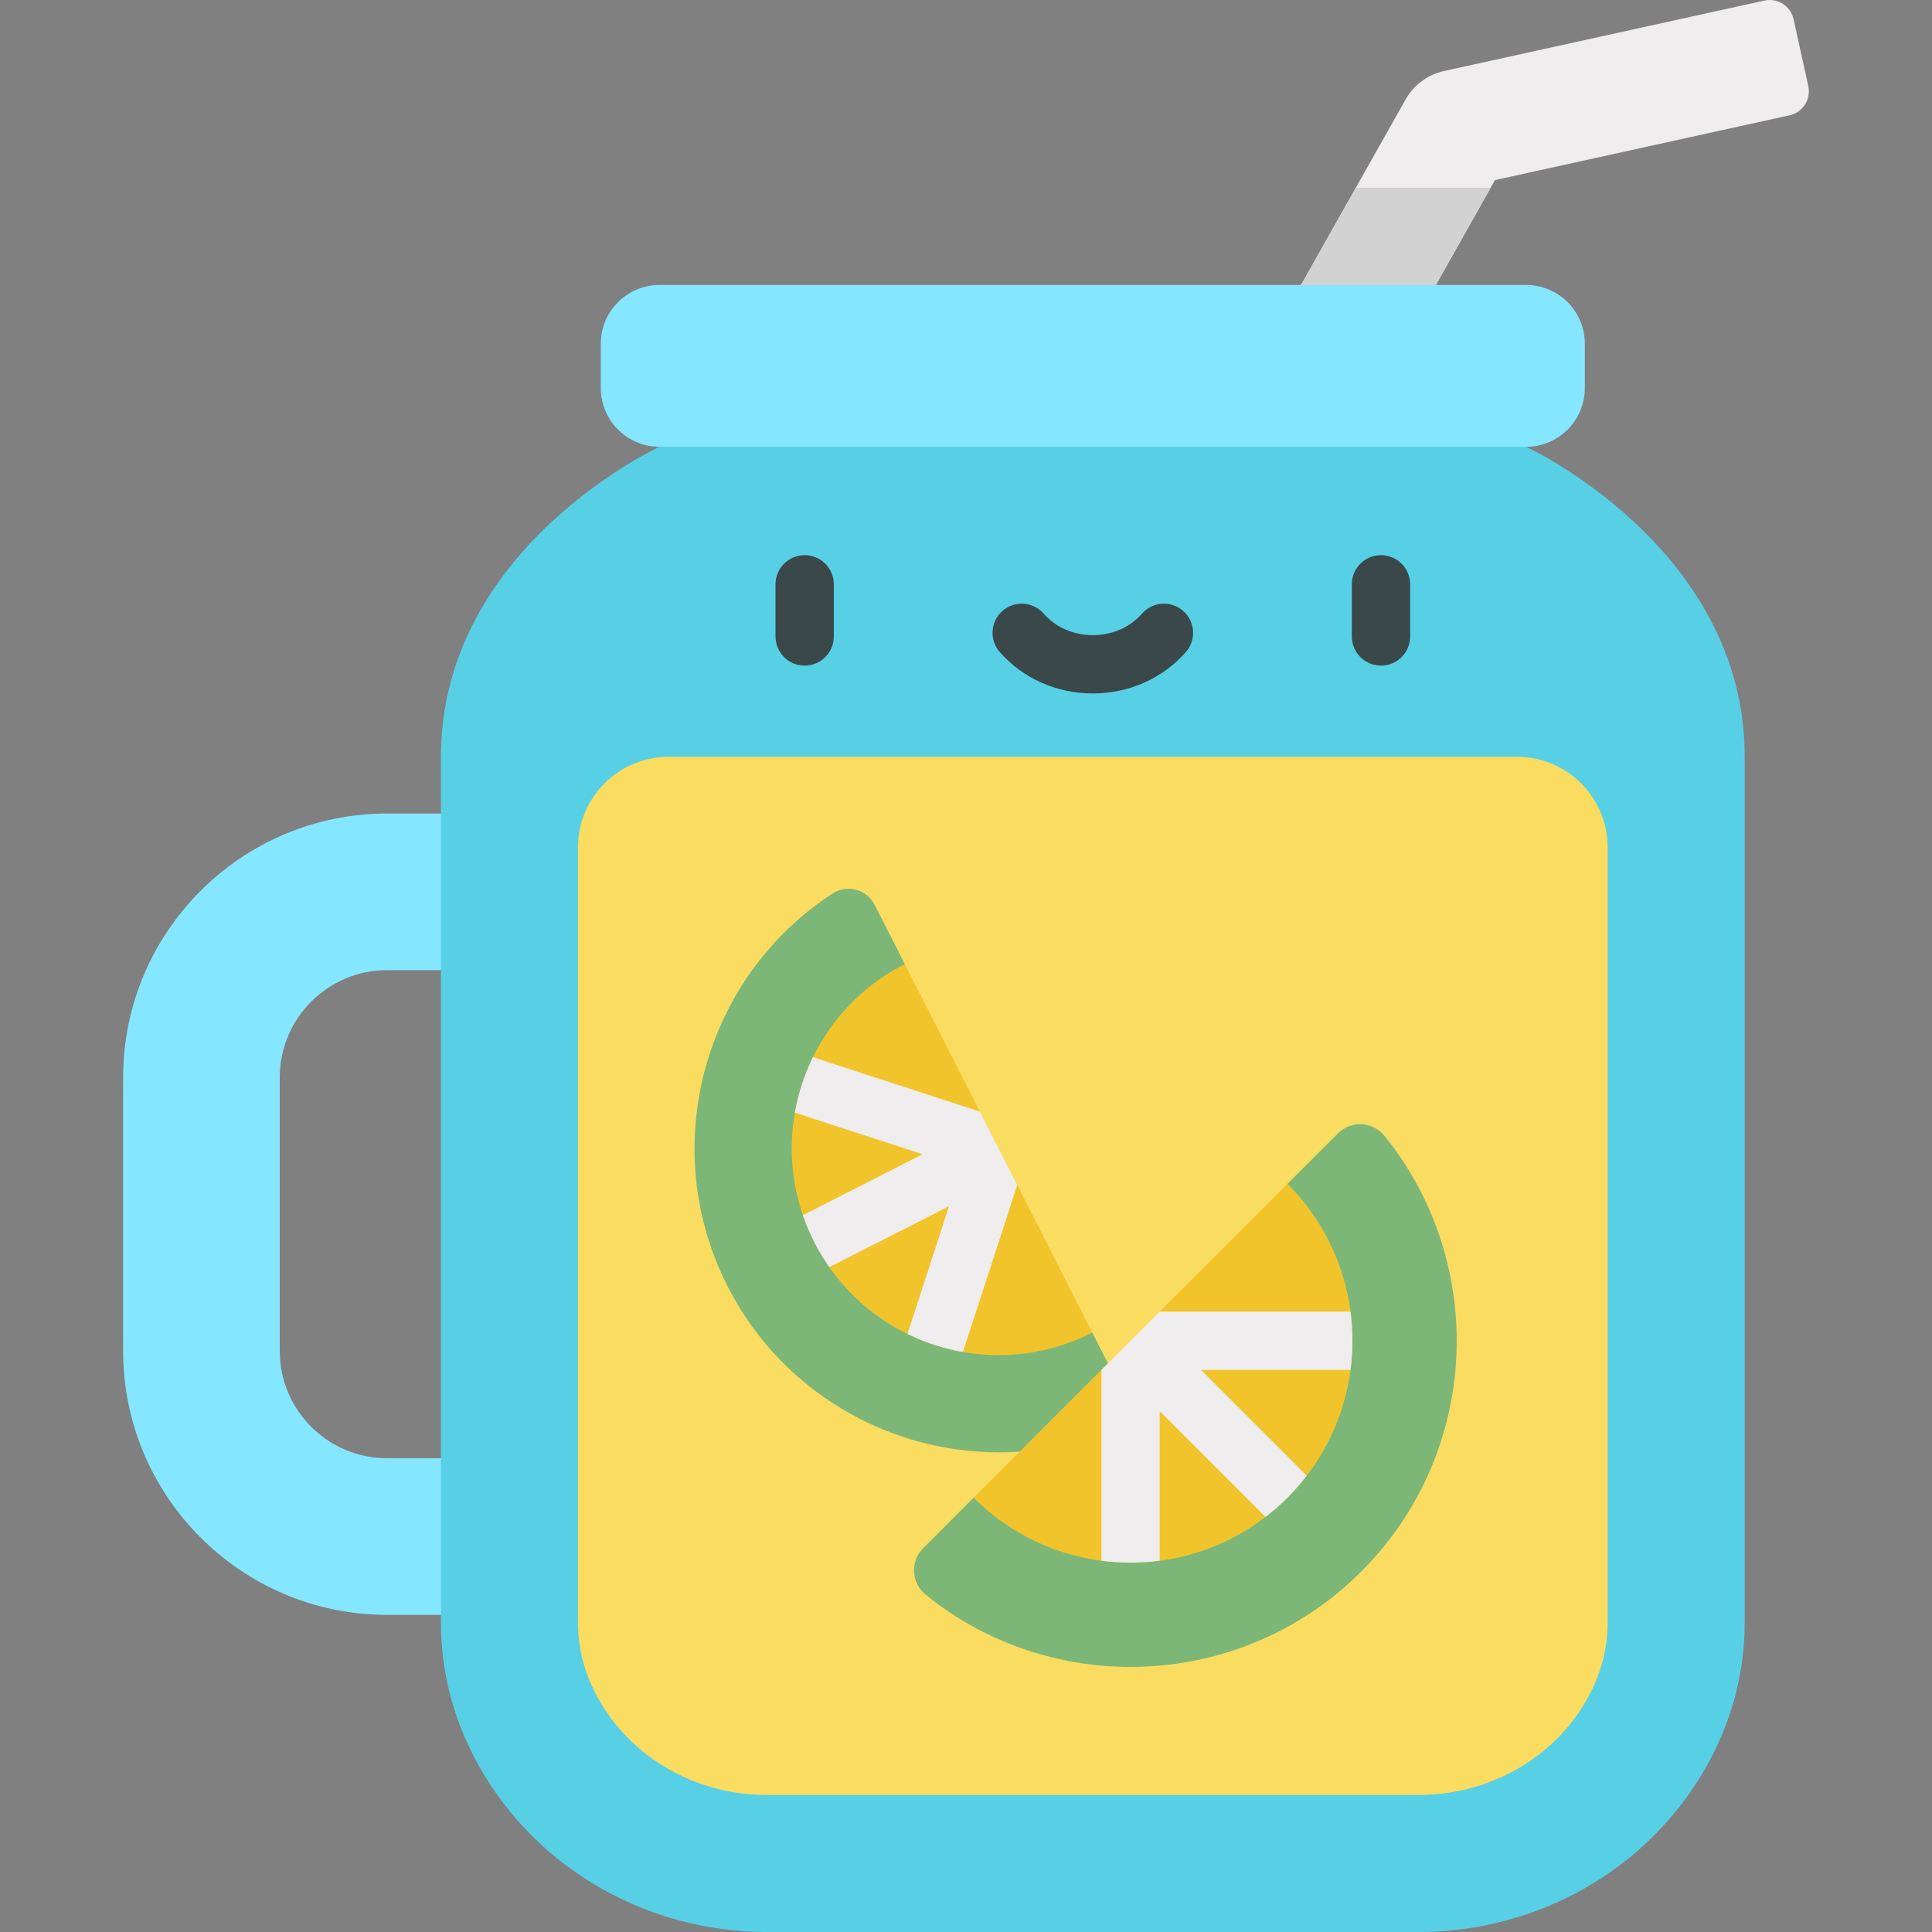 <?xml version="1.0" encoding="iso-8859-1"?>
<!-- Generator: Adobe Illustrator 19.0.0, SVG Export Plug-In . SVG Version: 6.00 Build 0)  -->
<svg version="1.1" id="Capa_1" xmlns="http://www.w3.org/2000/svg" xmlns:xlink="http://www.w3.org/1999/xlink" x="0px" y="0px"
	 viewBox="0 0 512 512" style="enable-background:new 0 0 512 512;" xml:space="preserve">
<rect x="0" y="0" width="512" height="512" fill="#808080" stroke="none"/>
<path style="fill:#85E7FF;" d="M177.896,427.955h-75.323c-38.565,0-69.94-31.375-69.94-69.94v-72.48
	c0-38.565,31.375-69.94,69.94-69.94h75.323c11.461,0,20.752,9.291,20.752,20.752s-9.291,20.752-20.752,20.752h-75.323
	c-15.68,0-28.436,12.757-28.436,28.436v72.48c0,15.68,12.757,28.436,28.436,28.436h75.323c11.461,0,20.752,9.29,20.752,20.752
	C198.648,418.664,189.356,427.955,177.896,427.955z"/>
<path style="fill:#EFEDEE;" d="M479.213,22.801l-3.89-17.689c-0.772-3.51-4.243-5.73-7.753-4.958l-84.867,18.663
	c-4.326,0.951-8.041,3.7-10.216,7.558l-33.143,58.797l27.117,15.285l29.726-52.733l78.069-17.168
	C477.766,29.782,479.986,26.31,479.213,22.801z"/>
<polygon style="fill:#D2D2D2;" points="395.035,49.766 359.301,49.766 339.344,85.17 366.461,100.456 "/>
<path style="fill:#85E7FF;" d="M404.427,75.52H174.791c-8.6,0-15.572,6.972-15.572,15.572v11.742c0,8.6,6.972,15.572,15.572,15.572
	l114.818,26.286l114.818-26.286c8.6,0,15.572-6.972,15.572-15.572V91.092C419.999,82.491,413.028,75.52,404.427,75.52z"/>
<path style="fill:#57D0E6;" d="M174.791,118.407c0,0-57.94,26.631-57.94,82.143v229.308c0,14.869,4.157,27.667,10.244,38.434
	c15.428,27.292,44.81,43.708,76.16,43.708h172.71c31.35,0,60.732-16.417,76.159-43.709c6.087-10.768,10.244-23.565,10.244-38.434
	V200.549c0-55.511-57.94-82.143-57.94-82.143L174.791,118.407L174.791,118.407z"/>
<path style="fill:#FADC60;" d="M402.009,200.549h-224.8c-13.279,0-24.043,10.764-24.043,24.043v205.265
	c0,7.24,1.813,13.966,5.542,20.563c8.809,15.584,25.878,25.264,44.545,25.264h172.71c18.668,0,35.736-9.681,44.545-25.263
	c3.73-6.598,5.542-13.325,5.542-20.564V224.592C426.053,211.314,415.287,200.549,402.009,200.549z"/>
<g>
	<path style="fill:#3A484A;" d="M213.245,176.396c-4.267,0-7.726-3.459-7.726-7.726v-13.821c0-4.267,3.459-7.726,7.726-7.726
		c4.267,0,7.726,3.459,7.726,7.726v13.821C220.972,172.937,217.512,176.396,213.245,176.396z"/>
	<path style="fill:#3A484A;" d="M365.974,176.396c-4.267,0-7.726-3.459-7.726-7.726v-13.821c0-4.267,3.459-7.726,7.726-7.726
		c4.267,0,7.726,3.459,7.726,7.726v13.821C373.7,172.937,370.241,176.396,365.974,176.396z"/>
	<path style="fill:#3A484A;" d="M289.609,183.774c-9.576,0-18.566-4.002-24.666-10.981c-2.808-3.213-2.481-8.094,0.732-10.902
		c3.212-2.807,8.092-2.481,10.902,0.732c3.165,3.621,7.914,5.697,13.031,5.697c5.116,0,9.865-2.077,13.031-5.698
		c2.808-3.213,7.689-3.54,10.902-0.732c3.213,2.808,3.541,7.689,0.731,10.902C308.174,179.772,299.185,183.774,289.609,183.774z"/>
</g>
<path style="fill:#7CB777;" d="M297.478,368.879l-8.005-15.731l-60.284-52.24l10.588-45.431l-8.005-15.721
	c-2.102-4.121-7.294-5.46-11.167-2.946c-34.047,22.169-46.626,67.044-27.794,104.048c18.832,37.014,62.522,53.25,100.474,38.766
	C297.602,377.985,299.569,372.989,297.478,368.879z"/>
<path style="fill:#F2C42C;" d="M289.473,353.148c-26.97,13.722-59.957,2.988-73.679-23.983
	c-13.732-26.97-2.988-59.957,23.983-73.689L289.473,353.148z"/>
<path style="fill:#EFEDEE;" d="M215.791,329.166c1.19,2.339,2.533,4.546,3.997,6.635l31.717-16.141l-11.016,33.846
	c4.647,2.276,9.597,3.887,14.695,4.782c0.284-0.875,10.91-33.52,14.398-44.236l-9.911-19.477
	c-13.263-4.316-40.201-13.084-44.236-14.398c-2.276,4.647-3.887,9.597-4.782,14.694l33.846,11.016l-31.717,16.141
	C213.607,324.443,214.601,326.828,215.791,329.166z"/>
<path style="fill:#7CB777;" d="M366.943,301.062c-3.111-3.863-8.86-4.213-12.362-0.711l-13.392,13.392l-16.044,53.909L258.032,396.9
	l-13.382,13.392c-3.513,3.503-3.152,9.251,0.701,12.362c33.924,27.382,83.898,25.322,115.411-6.191
	C392.265,384.96,394.325,334.986,366.943,301.062z"/>
<path style="fill:#F2C42C;" d="M341.189,396.9c-22.963,22.963-60.193,22.963-83.156,0l83.156-83.156
	C364.151,336.706,364.151,373.937,341.189,396.9z"/>
<path style="fill:#EFEDEE;" d="M357.895,347.594c-4.36,0-35.728,0-50.555,0l-15.453,15.453v50.555
	c5.127,0.676,10.326,0.676,15.453,0v-39.629l28.021,28.021c2.024-1.555,3.979-3.241,5.832-5.094
	c1.853-1.853,3.541-3.808,5.094-5.832l-28.021-28.021h39.629C358.571,357.92,358.571,352.722,357.895,347.594z"/>
<g>
</g>
<g>
</g>
<g>
</g>
<g>
</g>
<g>
</g>
<g>
</g>
<g>
</g>
<g>
</g>
<g>
</g>
<g>
</g>
<g>
</g>
<g>
</g>
<g>
</g>
<g>
</g>
<g>
</g>
</svg>
